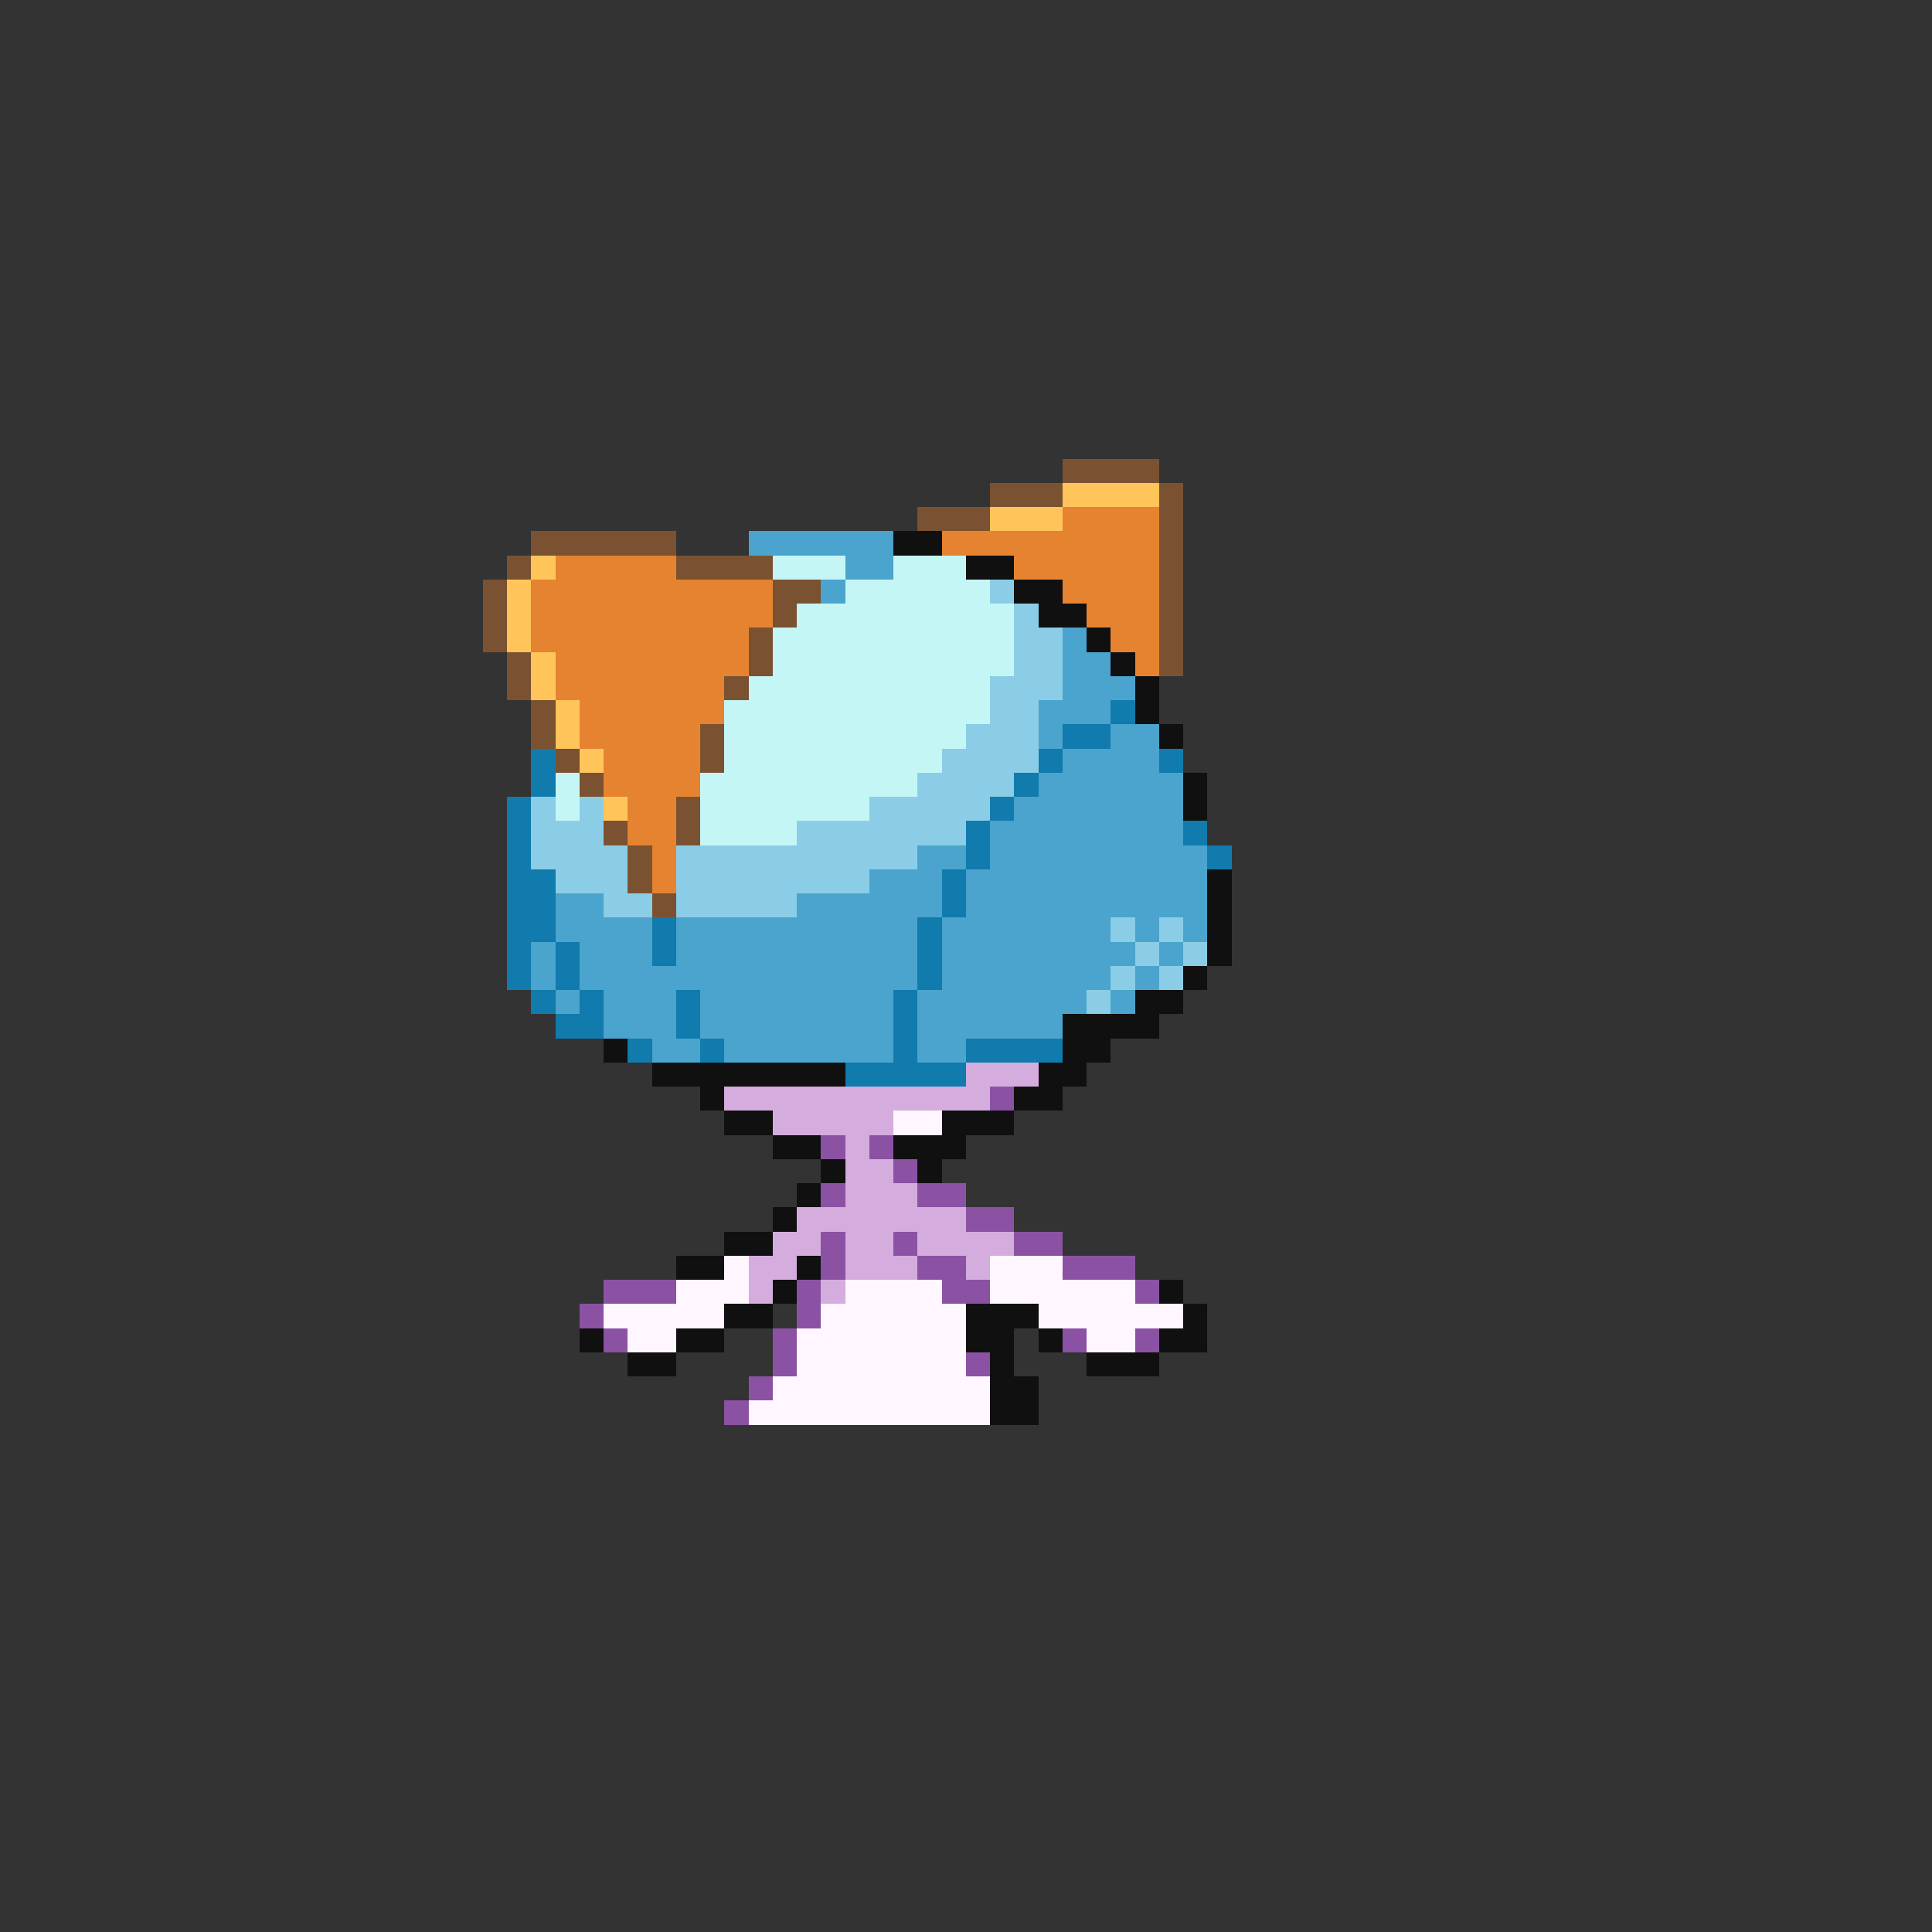 <svg xmlns="http://www.w3.org/2000/svg" viewBox="0 -0.5 80 80" shape-rendering="crispEdges">
<rect x="0" y="-0.5" width="80" height="80" fill="#333333" stroke="none"/>
<path stroke="#7b5231" d="M44 19h4M41 20h3M48 20h1M38 21h3M48 21h1M22 22h6M48 22h1M21 23h1M28 23h4M48 23h1M20 24h1M32 24h2M48 24h1M20 25h1M32 25h1M48 25h1M20 26h1M31 26h1M48 26h1M21 27h1M31 27h1M48 27h1M21 28h1M30 28h1M22 29h1M22 30h1M29 30h1M23 31h1M29 31h1M24 32h1M28 33h1M25 34h1M28 34h1M26 35h1M26 36h1M27 37h1" />
<path stroke="#ffc55a" d="M44 20h4M41 21h3M22 23h1M21 24h1M21 25h1M21 26h1M22 27h1M22 28h1M23 29h1M23 30h1M24 31h1M25 33h1" />
<path stroke="#e68331" d="M44 21h4M39 22h9M23 23h5M42 23h6M22 24h10M44 24h4M22 25h10M45 25h3M22 26h9M46 26h2M23 27h8M47 27h1M23 28h7M24 29h6M24 30h5M25 31h4M25 32h4M26 33h2M26 34h2M27 35h1M27 36h1" />
<path stroke="#4aa4cd" d="M31 22h6M35 23h2M34 24h1M44 26h1M44 27h2M44 28h3M43 29h3M43 30h1M46 30h2M44 31h4M43 32h6M42 33h7M41 34h8M38 35h2M41 35h9M36 36h3M40 36h10M23 37h2M33 37h6M40 37h10M23 38h4M28 38h10M39 38h7M47 38h1M49 38h1M22 39h1M24 39h3M28 39h10M39 39h8M48 39h1M22 40h1M24 40h14M39 40h7M47 40h1M23 41h1M25 41h3M29 41h8M38 41h7M46 41h1M25 42h3M29 42h8M38 42h6M27 43h2M30 43h7M38 43h2" />
<path stroke="#101010" d="M37 22h2M40 23h2M42 24h2M43 25h2M45 26h1M46 27h1M47 28h1M47 29h1M48 30h1M49 32h1M49 33h1M50 36h1M50 37h1M50 38h1M50 39h1M49 40h1M47 41h2M44 42h4M25 43h1M44 43h2M27 44h8M43 44h2M29 45h1M42 45h2M30 46h2M39 46h3M32 47h2M37 47h3M34 48h1M38 48h1M33 49h1M32 50h1M30 51h2M28 52h2M33 52h1M32 53h1M48 53h1M30 54h2M40 54h3M49 54h1M24 55h1M28 55h2M40 55h2M43 55h1M48 55h2M26 56h2M41 56h1M45 56h3M41 57h2M41 58h2" />
<path stroke="#c5f6f6" d="M32 23h3M37 23h3M35 24h6M33 25h9M32 26h10M32 27h10M31 28h10M30 29h11M30 30h10M30 31h9M23 32h1M29 32h9M23 33h1M29 33h7M29 34h4" />
<path stroke="#8bcde6" d="M41 24h1M42 25h1M42 26h2M42 27h2M41 28h3M41 29h2M40 30h3M39 31h4M38 32h4M22 33h1M24 33h1M36 33h5M22 34h3M33 34h7M22 35h4M28 35h10M23 36h3M28 36h8M25 37h2M28 37h5M46 38h1M48 38h1M47 39h1M49 39h1M46 40h1M48 40h1M45 41h1" />
<path stroke="#107bac" d="M46 29h1M44 30h2M22 31h1M43 31h1M48 31h1M22 32h1M42 32h1M21 33h1M41 33h1M21 34h1M40 34h1M49 34h1M21 35h1M40 35h1M50 35h1M21 36h2M39 36h1M21 37h2M39 37h1M21 38h2M27 38h1M38 38h1M21 39h1M23 39h1M27 39h1M38 39h1M21 40h1M23 40h1M38 40h1M22 41h1M24 41h1M28 41h1M37 41h1M23 42h2M28 42h1M37 42h1M26 43h1M29 43h1M37 43h1M40 43h4M35 44h5" />
<path stroke="#d5acde" d="M40 44h3M30 45h11M32 46h5M35 47h1M35 48h2M35 49h3M33 50h7M32 51h2M35 51h2M38 51h4M31 52h2M35 52h3M40 52h1M31 53h1M34 53h1" />
<path stroke="#8b52a4" d="M41 45h1M34 47h1M36 47h1M37 48h1M34 49h1M38 49h2M40 50h2M34 51h1M37 51h1M42 51h2M34 52h1M38 52h2M44 52h3M25 53h3M33 53h1M39 53h2M47 53h1M24 54h1M33 54h1M25 55h1M32 55h1M44 55h1M47 55h1M32 56h1M40 56h1M31 57h1M30 58h1" />
<path stroke="#fff6ff" d="M37 46h2M30 52h1M41 52h3M28 53h3M35 53h4M41 53h6M25 54h5M34 54h6M43 54h6M26 55h2M33 55h7M45 55h2M33 56h7M32 57h9M31 58h10" />
</svg>